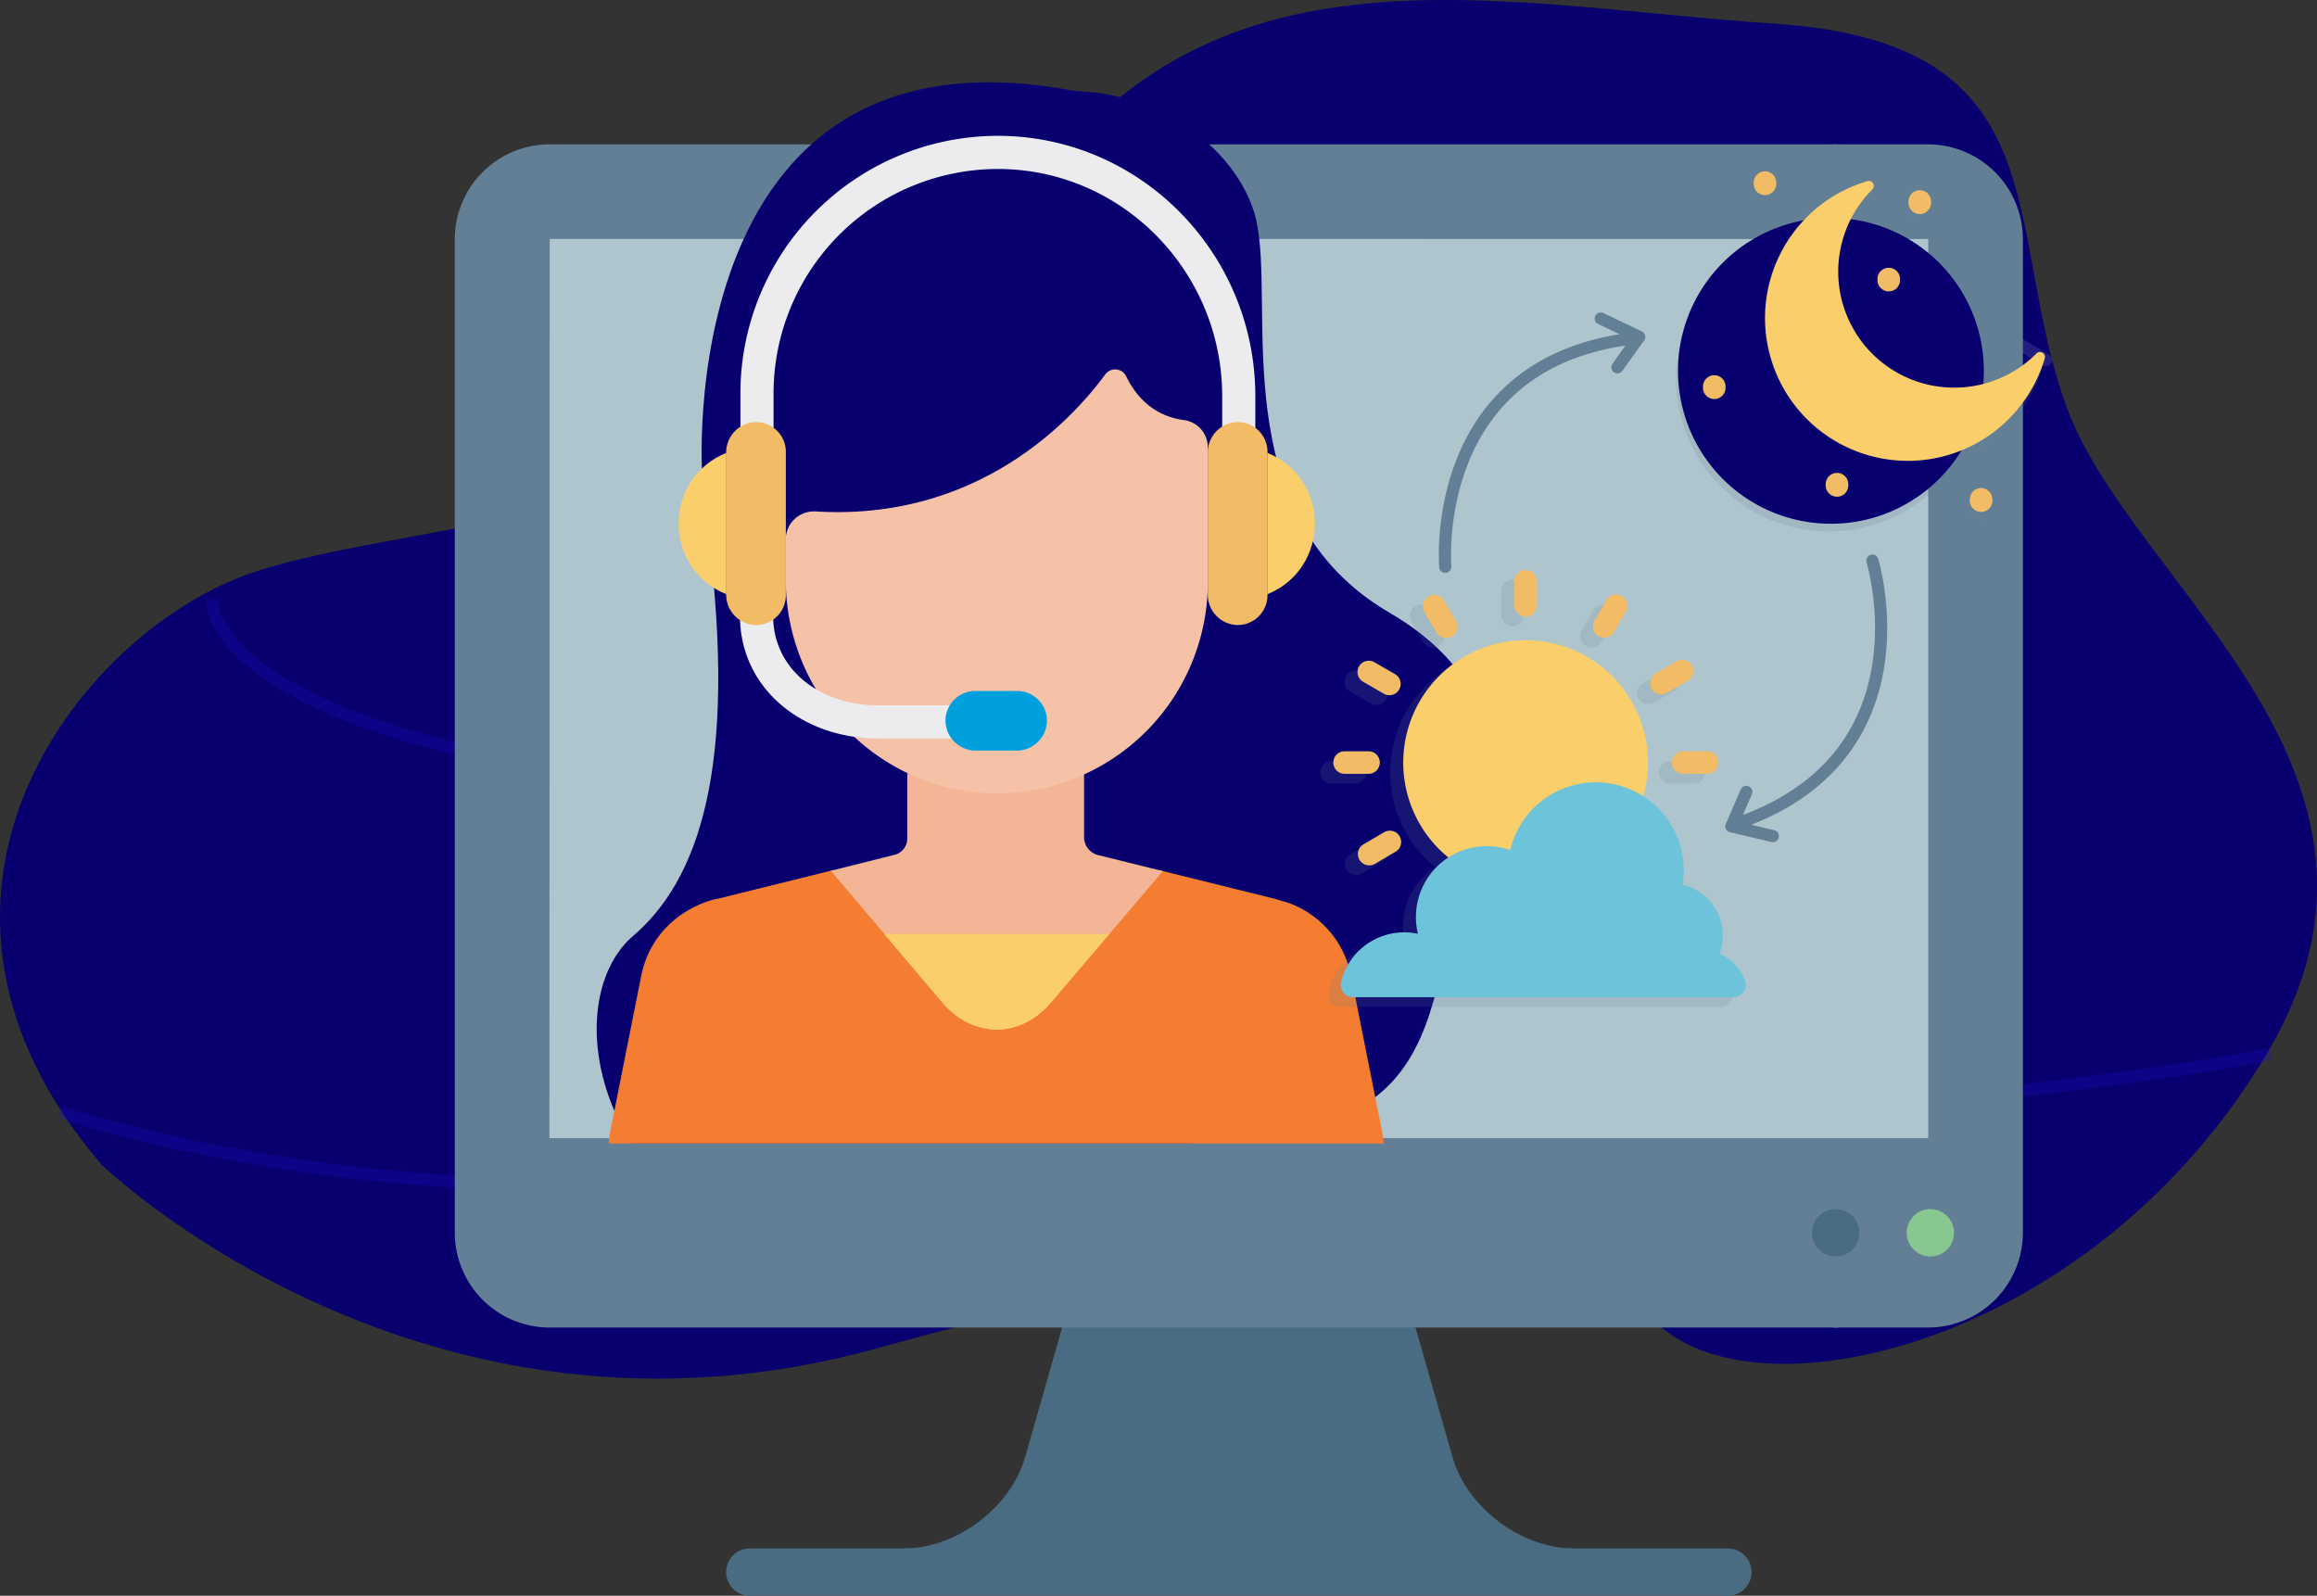<svg id="Group_18591" data-name="Group 18591" xmlns="http://www.w3.org/2000/svg" xmlns:xlink="http://www.w3.org/1999/xlink" width="570.58" height="392.953" viewBox="0 0 570.58 392.953">
  <rect x="0" y="0" width="570.58" height="392.953" fill="#333333" stroke="none"/>
  <defs>
    <clipPath id="clip-path">
      <rect id="Rectangle_5178" data-name="Rectangle 5178" width="570.58" height="392.953" fill="none"/>
    </clipPath>
    <clipPath id="clip-path-4">
      <rect id="Rectangle_5169" data-name="Rectangle 5169" width="545.253" height="45.702" fill="none"/>
    </clipPath>
    <clipPath id="clip-path-5">
      <rect id="Rectangle_5170" data-name="Rectangle 5170" width="425.253" height="52.189" fill="none"/>
    </clipPath>
    <clipPath id="clip-path-6">
      <rect id="Rectangle_5171" data-name="Rectangle 5171" width="155.838" height="25.436" fill="none"/>
    </clipPath>
    <clipPath id="clip-path-7">
      <rect id="Rectangle_5173" data-name="Rectangle 5173" width="278.408" height="278.991" fill="none"/>
    </clipPath>
    <clipPath id="clip-path-9">
      <rect id="Rectangle_5174" data-name="Rectangle 5174" width="101.647" height="105.183" fill="none"/>
    </clipPath>
    <clipPath id="clip-path-10">
      <rect id="Rectangle_5175" data-name="Rectangle 5175" width="90.363" height="86.786" fill="none"/>
    </clipPath>
  </defs>
  <g id="Group_18580" data-name="Group 18580" transform="translate(0 0)">
    <g id="Group_18579" data-name="Group 18579" clip-path="url(#clip-path)">
      <g id="Group_18578" data-name="Group 18578">
        <g id="Group_18577" data-name="Group 18577" clip-path="url(#clip-path)">
          <g id="Group_18566" data-name="Group 18566">
            <g id="Group_18565" data-name="Group 18565" clip-path="url(#clip-path)">
              <path id="Path_43063" data-name="Path 43063" d="M785.951,714.1s78.917,76.659,191.506,45.153,166.568-25.162,193.915-4.083,106.038,1.488,147.69-68.038-32.616-115.11-48.972-159.1-.526-90.1-71.858-94.822-143.174-24.28-188.759,49.989-146.58,70.559-188.044,85.8S729.941,648.433,785.951,714.1" transform="translate(-761 -427.364)" fill="#07006e"/>
              <g id="Group_18558" data-name="Group 18558" transform="translate(14.414 247.705)" opacity="0.25">
                <g id="Group_18557" data-name="Group 18557">
                  <g id="Group_18556" data-name="Group 18556" clip-path="url(#clip-path-4)">
                    <path id="Path_43064" data-name="Path 43064" d="M775.985,685.563s103.984,35.065,218.852,6.046,131.8-39.9,163.233-22.973,91.894,12.091,91.894,12.091,44.24-4.8,68.066-9.655" transform="translate(-774.382 -659.007)" fill="none" stroke="#1a0dd4" stroke-linecap="round" stroke-linejoin="round" stroke-width="3"/>
                  </g>
                </g>
              </g>
              <g id="Group_18561" data-name="Group 18561" transform="translate(50.695 147.39)" opacity="0.25">
                <g id="Group_18560" data-name="Group 18560">
                  <g id="Group_18559" data-name="Group 18559" clip-path="url(#clip-path-5)">
                    <path id="Path_43065" data-name="Path 43065" d="M809.929,566.758s1.283,44.9,187.291,48.747,142.392-41.049,234.754-24.373" transform="translate(-808.325 -565.155)" fill="none" stroke="#1a0dd4" stroke-linecap="round" stroke-linejoin="round" stroke-width="3"/>
                  </g>
                </g>
              </g>
              <g id="Group_18564" data-name="Group 18564" transform="translate(349.614 64.868)" opacity="0.25">
                <g id="Group_18563" data-name="Group 18563">
                  <g id="Group_18562" data-name="Group 18562" clip-path="url(#clip-path-6)">
                    <path id="Path_43066" data-name="Path 43066" d="M1089.59,501.595c50.874-15.9,106.124-19.359,152.633,10.188" transform="translate(-1087.986 -487.95)" fill="none" stroke="#7d72b3" stroke-linecap="round" stroke-linejoin="round" stroke-width="3"/>
                  </g>
                </g>
              </g>
              <path id="Path_43067" data-name="Path 43067" d="M1078.584,733.212l-77.029,23.31-2.48,8.663c-3.519,12.331-16.89,22.415-29.711,22.415v5.827h141.409V787.6Z" transform="translate(-746.651 -406.302)" fill="#496c82"/>
              <path id="Path_43068" data-name="Path 43068" d="M1102.3,766.687l-9.136-31.973L1049.649,711.4l-43.51,23.308-6.658,23.31h77.028l2.478,8.663c3.52,12.33,16.892,22.416,29.712,22.416l11.655,5.826,11.655-5.826c-12.82,0-26.192-10.086-29.713-22.416" transform="translate(-744.578 -407.804)" fill="#496c82"/>
              <path id="Path_43069" data-name="Path 43069" d="M1174.983,795.751H934.121a5.827,5.827,0,1,1,0-11.654h240.862a5.827,5.827,0,1,1,0,11.654" transform="translate(-749.48 -402.798)" fill="#496c82"/>
              <path id="Path_43070" data-name="Path 43070" d="M1206.751,460.618h-23.309V751.984h23.309a23.379,23.379,0,0,0,23.309-23.31V483.928a23.378,23.378,0,0,0-23.309-23.31" transform="translate(-731.909 -425.074)" fill="#627f95"/>
              <path id="Path_43071" data-name="Path 43071" d="M1205.317,460.618H889.089a23.377,23.377,0,0,0-23.31,23.31V728.674a23.378,23.378,0,0,0,23.31,23.31h316.228a23.378,23.378,0,0,0,23.309-23.31V705.365L1058.857,594.646l169.769-110.718a23.377,23.377,0,0,0-23.309-23.31" transform="translate(-753.784 -425.074)" fill="#627f95"/>
              <path id="Path_43072" data-name="Path 43072" d="M1216.186,482.427l-23.3-.021c0,.005-146.464,110.719-146.464,110.719l146.46,110.718,23.308-.019s0-221.393,0-221.4" transform="translate(-741.345 -423.574)" fill="#afc5cd"/>
              <path id="Path_43073" data-name="Path 43073" d="M1203.815,482.427l-316.161-.021c-.018.011-.034,221.433-.067,221.438l316.22-.019s-.025-221.393.008-221.4" transform="translate(-752.283 -423.574)" fill="#afc5cd"/>
              <path id="Path_43074" data-name="Path 43074" d="M1206.119,705.933a5.828,5.828,0,1,1-5.827,5.828,5.827,5.827,0,0,1,5.827-5.828" transform="translate(-730.749 -408.18)" fill="#89c791"/>
              <path id="Path_43075" data-name="Path 43075" d="M1184.311,705.933a5.828,5.828,0,1,1-5.828,5.828,5.827,5.827,0,0,1,5.828-5.828" transform="translate(-732.251 -408.18)" fill="#496c82"/>
            </g>
          </g>
          <g id="Group_18568" data-name="Group 18568" transform="translate(117.158 2.602)">
            <g id="Group_18567" data-name="Group 18567" clip-path="url(#clip-path-7)">
              <path id="Path_43076" data-name="Path 43076" d="M974.715,460.358s-56.106,39.407-48.777,97.139-2.462,85.181-18.5,98.9-12.425,54.039,26.179,76.018,74.931-15.393,103.987-23.258,55.937.7,66.6-35.613,30.591-72.726-10.528-96.76S1065.814,501.3,1060.857,480c-2.613-11.228-13.4-23.815-29.876-29.129-14.78-4.767-34.133-3.682-56.266,9.486" transform="translate(-868.691 -428.525)" fill="#07006e"/>
              <path id="Path_43077" data-name="Path 43077" d="M922.757,542.134s-8.123-128.674,113.882-87.781Z" transform="translate(-867.027 -428.66)" fill="#07006e"/>
              <path id="Path_43078" data-name="Path 43078" d="M1091.839,692.964c-3.138-15.757-6.857-34.441-7.755-38.947a24.021,24.021,0,0,0-15.639-18.19l-3.18-.937h0c-.094-.023-15.229-3.774-28.322-7.012l-26.655,31.307c-7.746,9.1-19.3,9.08-27.032-.045L956.7,627.793c-3.77.938-12.807,3.166-28.661,7.1h0c.931-.276-15.475,2.38-18.819,19.127-.9,4.506-4.616,23.19-7.753,38.947a11.487,11.487,0,0,0,10.589,13.721l.036.019h169.117l.038-.019a11.487,11.487,0,0,0,10.589-13.721" transform="translate(-868.5 -416.163)" fill="#f47d31"/>
              <path id="Path_43079" data-name="Path 43079" d="M970.044,605.535h-.022c.032.015-.168.05-.246.063l.267,0Z" transform="translate(-863.781 -417.696)" fill="#e28157"/>
              <path id="Path_43080" data-name="Path 43080" d="M1018.247,625.664a4.564,4.564,0,0,1-3.469-4.432v-15.7h-3.961a51.624,51.624,0,0,1-35.614,0H971.24v16.058a4.118,4.118,0,0,1-3.119,4l-15.7,3.929,27.319,32.245c7.729,9.125,19.285,9.144,27.032.044l27.416-32.2Z" transform="translate(-864.976 -417.696)" fill="#f3b595"/>
              <path id="Path_43081" data-name="Path 43081" d="M978.884,659.212c7.73,9.125,19.286,9.144,27.031.045l14.218-16.7H964.775Z" transform="translate(-864.125 -415.147)" fill="#face6a"/>
              <path id="Path_43082" data-name="Path 43082" d="M978.884,659.212a18.221,18.221,0,0,0,12.469,6.815,16.542,16.542,0,0,0,11.356-3.681c-8.826-10.415-12.646-12.831-15.512-19.788H964.775l14.109,16.654" transform="translate(-864.125 -415.147)" fill="#face6a"/>
              <path id="Path_43083" data-name="Path 43083" d="M949.384,547.445a6.957,6.957,0,0,0-7.362,6.951v9.753c0,29.785,24.687,54.044,54.437,52.656a51.974,51.974,0,0,0,49.509-51.917V531.653a6.771,6.771,0,0,0-5.9-6.71c-4.446-.583-10.4-2.949-14.2-10.766a3.024,3.024,0,0,0-5.154-.477c-7.967,10.849-31.036,36.18-71.329,33.745" transform="translate(-865.692 -424.105)" fill="#f5c2a8"/>
              <path id="Path_43084" data-name="Path 43084" d="M994.573,600.252H965.36c-18.05,0-33.884-11.9-33.884-30.321v-8.365a4.082,4.082,0,0,1,8.163,0v8.365c0,13.665,11.992,22.159,25.721,22.159h29.213a4.081,4.081,0,0,1,0,8.163" transform="translate(-866.418 -421.005)" fill="#ececef"/>
              <path id="Path_43085" data-name="Path 43085" d="M1054.307,537.943a4.082,4.082,0,0,1-4.082-4.082v-11.1c0-31.04-25.2-56.474-56.234-55.931a55.29,55.29,0,0,0-54.244,55.229v11.8a4.081,4.081,0,1,1-8.162,0v-11.8a63.453,63.453,0,0,1,62.262-63.392c35.615-.607,64.54,28.485,64.54,64.094v11.1a4.081,4.081,0,0,1-4.081,4.082" transform="translate(-866.411 -427.811)" fill="#ececef"/>
              <path id="Path_43086" data-name="Path 43086" d="M1052.981,531.689v34.832c15.6-6.365,15.632-28.453,0-34.832" transform="translate(-858.051 -422.781)" fill="#face6a"/>
              <path id="Path_43087" data-name="Path 43087" d="M929.113,531.689v34.832c-15.655-6.365-15.691-28.453,0-34.832" transform="translate(-867.391 -422.781)" fill="#face6a"/>
              <path id="Path_43088" data-name="Path 43088" d="M986.41,601.245h9.835a7.5,7.5,0,0,0,7.57-7.015,7.346,7.346,0,0,0-7.339-7.679h-10.3a7.347,7.347,0,0,0-7.34,7.679,7.5,7.5,0,0,0,7.571,7.015" transform="translate(-863.157 -419.003)" fill="#00a0de"/>
              <path id="Path_43089" data-name="Path 43089" d="M928.307,567.006V532.179a7.5,7.5,0,0,1,7.015-7.57,7.347,7.347,0,0,1,7.68,7.34v35.286a7.348,7.348,0,0,1-7.68,7.341,7.5,7.5,0,0,1-7.015-7.571" transform="translate(-866.636 -423.269)" fill="#f1bc65"/>
              <path id="Path_43090" data-name="Path 43090" d="M1039.262,567.006V532.179a7.5,7.5,0,0,1,7.02-7.57,7.35,7.35,0,0,1,7.687,7.34v35.286a7.352,7.352,0,0,1-7.687,7.341,7.5,7.5,0,0,1-7.02-7.571" transform="translate(-858.996 -423.269)" fill="#f1bc65"/>
            </g>
          </g>
          <g id="Group_18576" data-name="Group 18576">
            <g id="Group_18575" data-name="Group 18575" clip-path="url(#clip-path)">
              <g id="Group_18571" data-name="Group 18571" transform="translate(325.085 142.781)" opacity="0.17">
                <g id="Group_18570" data-name="Group 18570">
                  <g id="Group_18569" data-name="Group 18569" clip-path="url(#clip-path-9)">
                    <path id="Path_43091" data-name="Path 43091" d="M1141.564,607.238v.022q0,1.209-.1,2.4a30.132,30.132,0,0,1-51.824,18.4q-.675-.709-1.3-1.455a30.134,30.134,0,1,1,53.225-19.361" transform="translate(-1064.028 -559.833)" fill="#627f95"/>
                    <path id="Path_43092" data-name="Path 43092" d="M1109.669,572.4a2.778,2.778,0,0,1-2.779-2.779v-5.893a2.779,2.779,0,0,1,5.558,0v5.893a2.779,2.779,0,0,1-2.779,2.779" transform="translate(-1062.266 -560.946)" fill="#627f95"/>
                    <path id="Path_43093" data-name="Path 43093" d="M1140.949,590.148a2.779,2.779,0,0,1-1.406-5.178l5.086-2.975a2.778,2.778,0,1,1,2.806,4.8l-5.084,2.976a2.778,2.778,0,0,1-1.4.38" transform="translate(-1060.112 -559.523)" fill="#627f95"/>
                    <path id="Path_43094" data-name="Path 43094" d="M1073.635,629.526a2.779,2.779,0,0,1-1.406-5.177l5.086-2.975a2.778,2.778,0,1,1,2.806,4.8l-5.085,2.976a2.773,2.773,0,0,1-1.4.38" transform="translate(-1064.747 -556.811)" fill="#627f95"/>
                    <path id="Path_43095" data-name="Path 43095" d="M1127.788,577.2a2.78,2.78,0,0,1-2.4-4.169l2.947-5.1a2.779,2.779,0,0,1,4.813,2.779l-2.947,5.1a2.78,2.78,0,0,1-2.409,1.39" transform="translate(-1061.018 -560.561)" fill="#627f95"/>
                    <path id="Path_43096" data-name="Path 43096" d="M1151.8,608.253h-5.892a2.779,2.779,0,0,1,0-5.557h5.892a2.779,2.779,0,1,1,0,5.557" transform="translate(-1059.77 -558.071)" fill="#627f95"/>
                    <path id="Path_43097" data-name="Path 43097" d="M1073.813,608.253h-5.894a2.779,2.779,0,0,1,0-5.557h5.893a2.779,2.779,0,0,1,0,5.557" transform="translate(-1065.141 -558.071)" fill="#627f95"/>
                    <path id="Path_43098" data-name="Path 43098" d="M1091.566,577.3a2.774,2.774,0,0,1-2.4-1.377l-2.976-5.086a2.779,2.779,0,1,1,4.8-2.806l2.975,5.086a2.778,2.778,0,0,1-2.4,4.182" transform="translate(-1063.718 -560.553)" fill="#627f95"/>
                    <path id="Path_43099" data-name="Path 43099" d="M1078.614,590.322a2.762,2.762,0,0,1-1.387-.373l-5.1-2.946a2.779,2.779,0,0,1,2.779-4.813l5.1,2.946a2.779,2.779,0,0,1-1.393,5.186" transform="translate(-1064.756 -559.509)" fill="#627f95"/>
                    <path id="Path_43100" data-name="Path 43100" d="M1163.622,662.761h-93.677a3.035,3.035,0,0,1-2.968-3.712,15.986,15.986,0,0,1,18.93-11.9c-.007-.036-.02-.069-.026-.107a17.652,17.652,0,0,1-.467-4.02c0-.589.028-1.167.084-1.741a17.457,17.457,0,0,1,23.131-14.738.473.473,0,0,1,.014-.052,21.4,21.4,0,0,1,1.972-5.2,21.661,21.661,0,0,1,40.759,10.218,22.13,22.13,0,0,1-.286,3.526,12.9,12.9,0,0,1,9.838,11.327c.036.4.055.8.055,1.215a12.83,12.83,0,0,1-.763,4.369,1.234,1.234,0,0,1-.04.119,11.679,11.679,0,0,1,6.291,6.568,3.047,3.047,0,0,1-2.846,4.125" transform="translate(-1065.02 -557.578)" fill="#627f95"/>
                  </g>
                </g>
              </g>
              <g id="Group_18574" data-name="Group 18574" transform="translate(412.747 44.097)" opacity="0.18">
                <g id="Group_18573" data-name="Group 18573">
                  <g id="Group_18572" data-name="Group 18572" clip-path="url(#clip-path-10)">
                    <path id="Path_43101" data-name="Path 43101" d="M1184.812,479.353a37.657,37.657,0,1,1-37.656,37.657,37.656,37.656,0,0,1,37.656-37.657" transform="translate(-1147.155 -467.881)" fill="#627f95"/>
                    <path id="Path_43102" data-name="Path 43102" d="M1232.962,514.356q.56-.505,1.083-1.034a1.228,1.228,0,0,1,2.039,1.224,35.158,35.158,0,1,1-43.666-43.668,1.228,1.228,0,0,1,1.2,2.059l-.036.035a28.571,28.571,0,0,0,39.378,41.383" transform="translate(-1145.775 -468.468)" fill="#627f95"/>
                    <path id="Path_43103" data-name="Path 43103" d="M1155.689,521.458a2.779,2.779,0,0,1-2.779-2.779v-.309a2.779,2.779,0,0,1,5.558,0v.309a2.778,2.778,0,0,1-2.779,2.779" transform="translate(-1146.759 -465.385)" fill="#627f95"/>
                    <path id="Path_43104" data-name="Path 43104" d="M1195.889,496.657a2.778,2.778,0,0,1-2.779-2.779v-.309a2.779,2.779,0,0,1,5.558,0v.309a2.779,2.779,0,0,1-2.78,2.779" transform="translate(-1143.99 -467.093)" fill="#627f95"/>
                    <path id="Path_43105" data-name="Path 43105" d="M1203.029,478.846a2.779,2.779,0,0,1-2.779-2.779v-.309a2.779,2.779,0,0,1,5.558,0v.309a2.779,2.779,0,0,1-2.779,2.779" transform="translate(-1143.498 -468.32)" fill="#627f95"/>
                    <path id="Path_43106" data-name="Path 43106" d="M1167.373,474.487a2.779,2.779,0,0,1-2.779-2.779V471.4a2.779,2.779,0,0,1,5.558,0v.309a2.777,2.777,0,0,1-2.779,2.779" transform="translate(-1145.954 -468.62)" fill="#627f95"/>
                    <path id="Path_43107" data-name="Path 43107" d="M1217.164,547.464a2.779,2.779,0,0,1-2.779-2.779v-.309a2.779,2.779,0,1,1,5.558,0v.309a2.778,2.778,0,0,1-2.779,2.779" transform="translate(-1142.526 -463.594)" fill="#627f95"/>
                    <path id="Path_43108" data-name="Path 43108" d="M1183.965,543.962a2.778,2.778,0,0,1-2.779-2.778v-.31a2.779,2.779,0,0,1,5.558,0v.31a2.779,2.779,0,0,1-2.779,2.778" transform="translate(-1144.811 -463.836)" fill="#627f95"/>
                  </g>
                </g>
              </g>
              <line id="Line_164" data-name="Line 164" x1="9.471" y1="4.52" transform="translate(394.209 78.447)" fill="none" stroke="#627f95" stroke-linecap="round" stroke-linejoin="round" stroke-width="3"/>
              <path id="Path_43109" data-name="Path 43109" d="M1136.375,512.456l5.183-7.265c-51.979,5.286-47.574,56.383-47.574,56.383" transform="translate(-738.076 -422.005)" fill="none" stroke="#627f95" stroke-linecap="round" stroke-linejoin="round" stroke-width="3"/>
              <line id="Line_165" data-name="Line 165" x2="10.213" y2="2.418" transform="translate(426.351 203.47)" fill="none" stroke="#627f95" stroke-linecap="round" stroke-linejoin="round" stroke-width="3"/>
              <path id="Path_43110" data-name="Path 43110" d="M1163.552,613.488l-3.531,8.2c49.689-16.147,34.589-65.162,34.589-65.162" transform="translate(-733.522 -418.47)" fill="none" stroke="#627f95" stroke-linecap="round" stroke-linejoin="round" stroke-width="3"/>
              <path id="Path_43111" data-name="Path 43111" d="M1144.564,604.988v.023c0,.806-.034,1.6-.1,2.4a30.132,30.132,0,0,1-51.823,18.4q-.675-.708-1.3-1.455a30.134,30.134,0,1,1,53.226-19.361" transform="translate(-738.737 -417.207)" fill="#face6a"/>
              <path id="Path_43112" data-name="Path 43112" d="M1112.667,570.147a2.779,2.779,0,0,1-2.78-2.779v-5.892a2.779,2.779,0,0,1,5.558,0v5.892a2.778,2.778,0,0,1-2.779,2.779" transform="translate(-736.975 -418.32)" fill="#f1bc65"/>
              <path id="Path_43113" data-name="Path 43113" d="M1143.947,587.9a2.779,2.779,0,0,1-1.4-5.177l5.086-2.975a2.778,2.778,0,1,1,2.806,4.8l-5.086,2.975a2.77,2.77,0,0,1-1.4.381" transform="translate(-734.821 -416.897)" fill="#f1bc65"/>
              <path id="Path_43114" data-name="Path 43114" d="M1076.633,627.277a2.779,2.779,0,0,1-1.4-5.178l5.085-2.975a2.779,2.779,0,1,1,2.806,4.8l-5.085,2.975a2.774,2.774,0,0,1-1.4.381" transform="translate(-739.456 -414.185)" fill="#f1bc65"/>
              <path id="Path_43115" data-name="Path 43115" d="M1130.787,574.953a2.78,2.78,0,0,1-2.4-4.169l2.947-5.1a2.779,2.779,0,0,1,4.813,2.778l-2.947,5.1a2.781,2.781,0,0,1-2.409,1.39" transform="translate(-735.727 -417.935)" fill="#f1bc65"/>
              <path id="Path_43116" data-name="Path 43116" d="M1154.8,606H1148.9a2.779,2.779,0,0,1,0-5.557h5.893a2.779,2.779,0,1,1,0,5.557" transform="translate(-734.479 -415.445)" fill="#f1bc65"/>
              <path id="Path_43117" data-name="Path 43117" d="M1076.811,606h-5.893a2.779,2.779,0,0,1,0-5.557h5.893a2.779,2.779,0,1,1,0,5.557" transform="translate(-739.85 -415.445)" fill="#f1bc65"/>
              <path id="Path_43118" data-name="Path 43118" d="M1094.564,575.054a2.773,2.773,0,0,1-2.4-1.377l-2.975-5.086a2.779,2.779,0,1,1,4.8-2.806l2.975,5.085a2.779,2.779,0,0,1-2.4,4.183" transform="translate(-738.426 -417.926)" fill="#f1bc65"/>
              <path id="Path_43119" data-name="Path 43119" d="M1081.614,588.073a2.763,2.763,0,0,1-1.388-.373l-5.1-2.946a2.779,2.779,0,0,1,2.779-4.813l5.1,2.946a2.78,2.78,0,0,1-1.392,5.186" transform="translate(-739.464 -416.883)" fill="#f1bc65"/>
              <path id="Path_43120" data-name="Path 43120" d="M1166.621,660.513h-93.678a3.034,3.034,0,0,1-2.967-3.712,15.985,15.985,0,0,1,18.929-11.9c-.007-.037-.019-.071-.026-.108a17.69,17.69,0,0,1-.467-4.019c0-.59.03-1.167.085-1.742a17.457,17.457,0,0,1,23.131-14.739.358.358,0,0,1,.014-.052,21.4,21.4,0,0,1,1.971-5.2,21.661,21.661,0,0,1,40.759,10.218,22.031,22.031,0,0,1-.286,3.527,12.9,12.9,0,0,1,9.838,11.327c.038.4.055.8.055,1.214a12.812,12.812,0,0,1-.763,4.368c-.01.041-.026.078-.04.119a11.674,11.674,0,0,1,6.291,6.569,3.046,3.046,0,0,1-2.845,4.125" transform="translate(-739.729 -414.952)" fill="#6dc3d9"/>
              <path id="Path_43121" data-name="Path 43121" d="M1185.258,477.569a37.657,37.657,0,1,1-37.656,37.657,37.656,37.656,0,0,1,37.656-37.657" transform="translate(-734.377 -423.907)" fill="#07006e"/>
              <path id="Path_43122" data-name="Path 43122" d="M1233.409,512.572q.559-.505,1.083-1.034a1.227,1.227,0,0,1,2.039,1.223,35.158,35.158,0,1,1-43.665-43.666,1.229,1.229,0,0,1,1.2,2.059l-.035.035a28.571,28.571,0,0,0,39.377,41.383" transform="translate(-732.997 -424.494)" fill="#face6a"/>
              <path id="Path_43123" data-name="Path 43123" d="M1156.135,519.674a2.78,2.78,0,0,1-2.78-2.779v-.309a2.779,2.779,0,1,1,5.558,0v.309a2.778,2.778,0,0,1-2.779,2.779" transform="translate(-733.981 -421.411)" fill="#f1bc65"/>
              <path id="Path_43124" data-name="Path 43124" d="M1196.334,494.872a2.778,2.778,0,0,1-2.778-2.779v-.309a2.779,2.779,0,0,1,5.557,0v.309a2.778,2.778,0,0,1-2.779,2.779" transform="translate(-731.213 -423.119)" fill="#f1bc65"/>
              <path id="Path_43125" data-name="Path 43125" d="M1203.476,477.062a2.778,2.778,0,0,1-2.779-2.779v-.309a2.779,2.779,0,0,1,5.558,0v.309a2.779,2.779,0,0,1-2.779,2.779" transform="translate(-730.721 -424.346)" fill="#f1bc65"/>
              <path id="Path_43126" data-name="Path 43126" d="M1167.82,472.7a2.779,2.779,0,0,1-2.78-2.779v-.309a2.779,2.779,0,0,1,5.558,0v.309a2.778,2.778,0,0,1-2.778,2.779" transform="translate(-733.177 -424.646)" fill="#f1bc65"/>
              <path id="Path_43127" data-name="Path 43127" d="M1217.61,545.679a2.777,2.777,0,0,1-2.779-2.778v-.309a2.779,2.779,0,0,1,5.558,0v.309a2.777,2.777,0,0,1-2.779,2.778" transform="translate(-729.748 -419.62)" fill="#f1bc65"/>
              <path id="Path_43128" data-name="Path 43128" d="M1184.411,542.178a2.779,2.779,0,0,1-2.779-2.779v-.309a2.779,2.779,0,0,1,5.558,0v.309a2.779,2.779,0,0,1-2.779,2.779" transform="translate(-732.034 -419.861)" fill="#f1bc65"/>
            </g>
          </g>
        </g>
      </g>
    </g>
  </g>
</svg>
